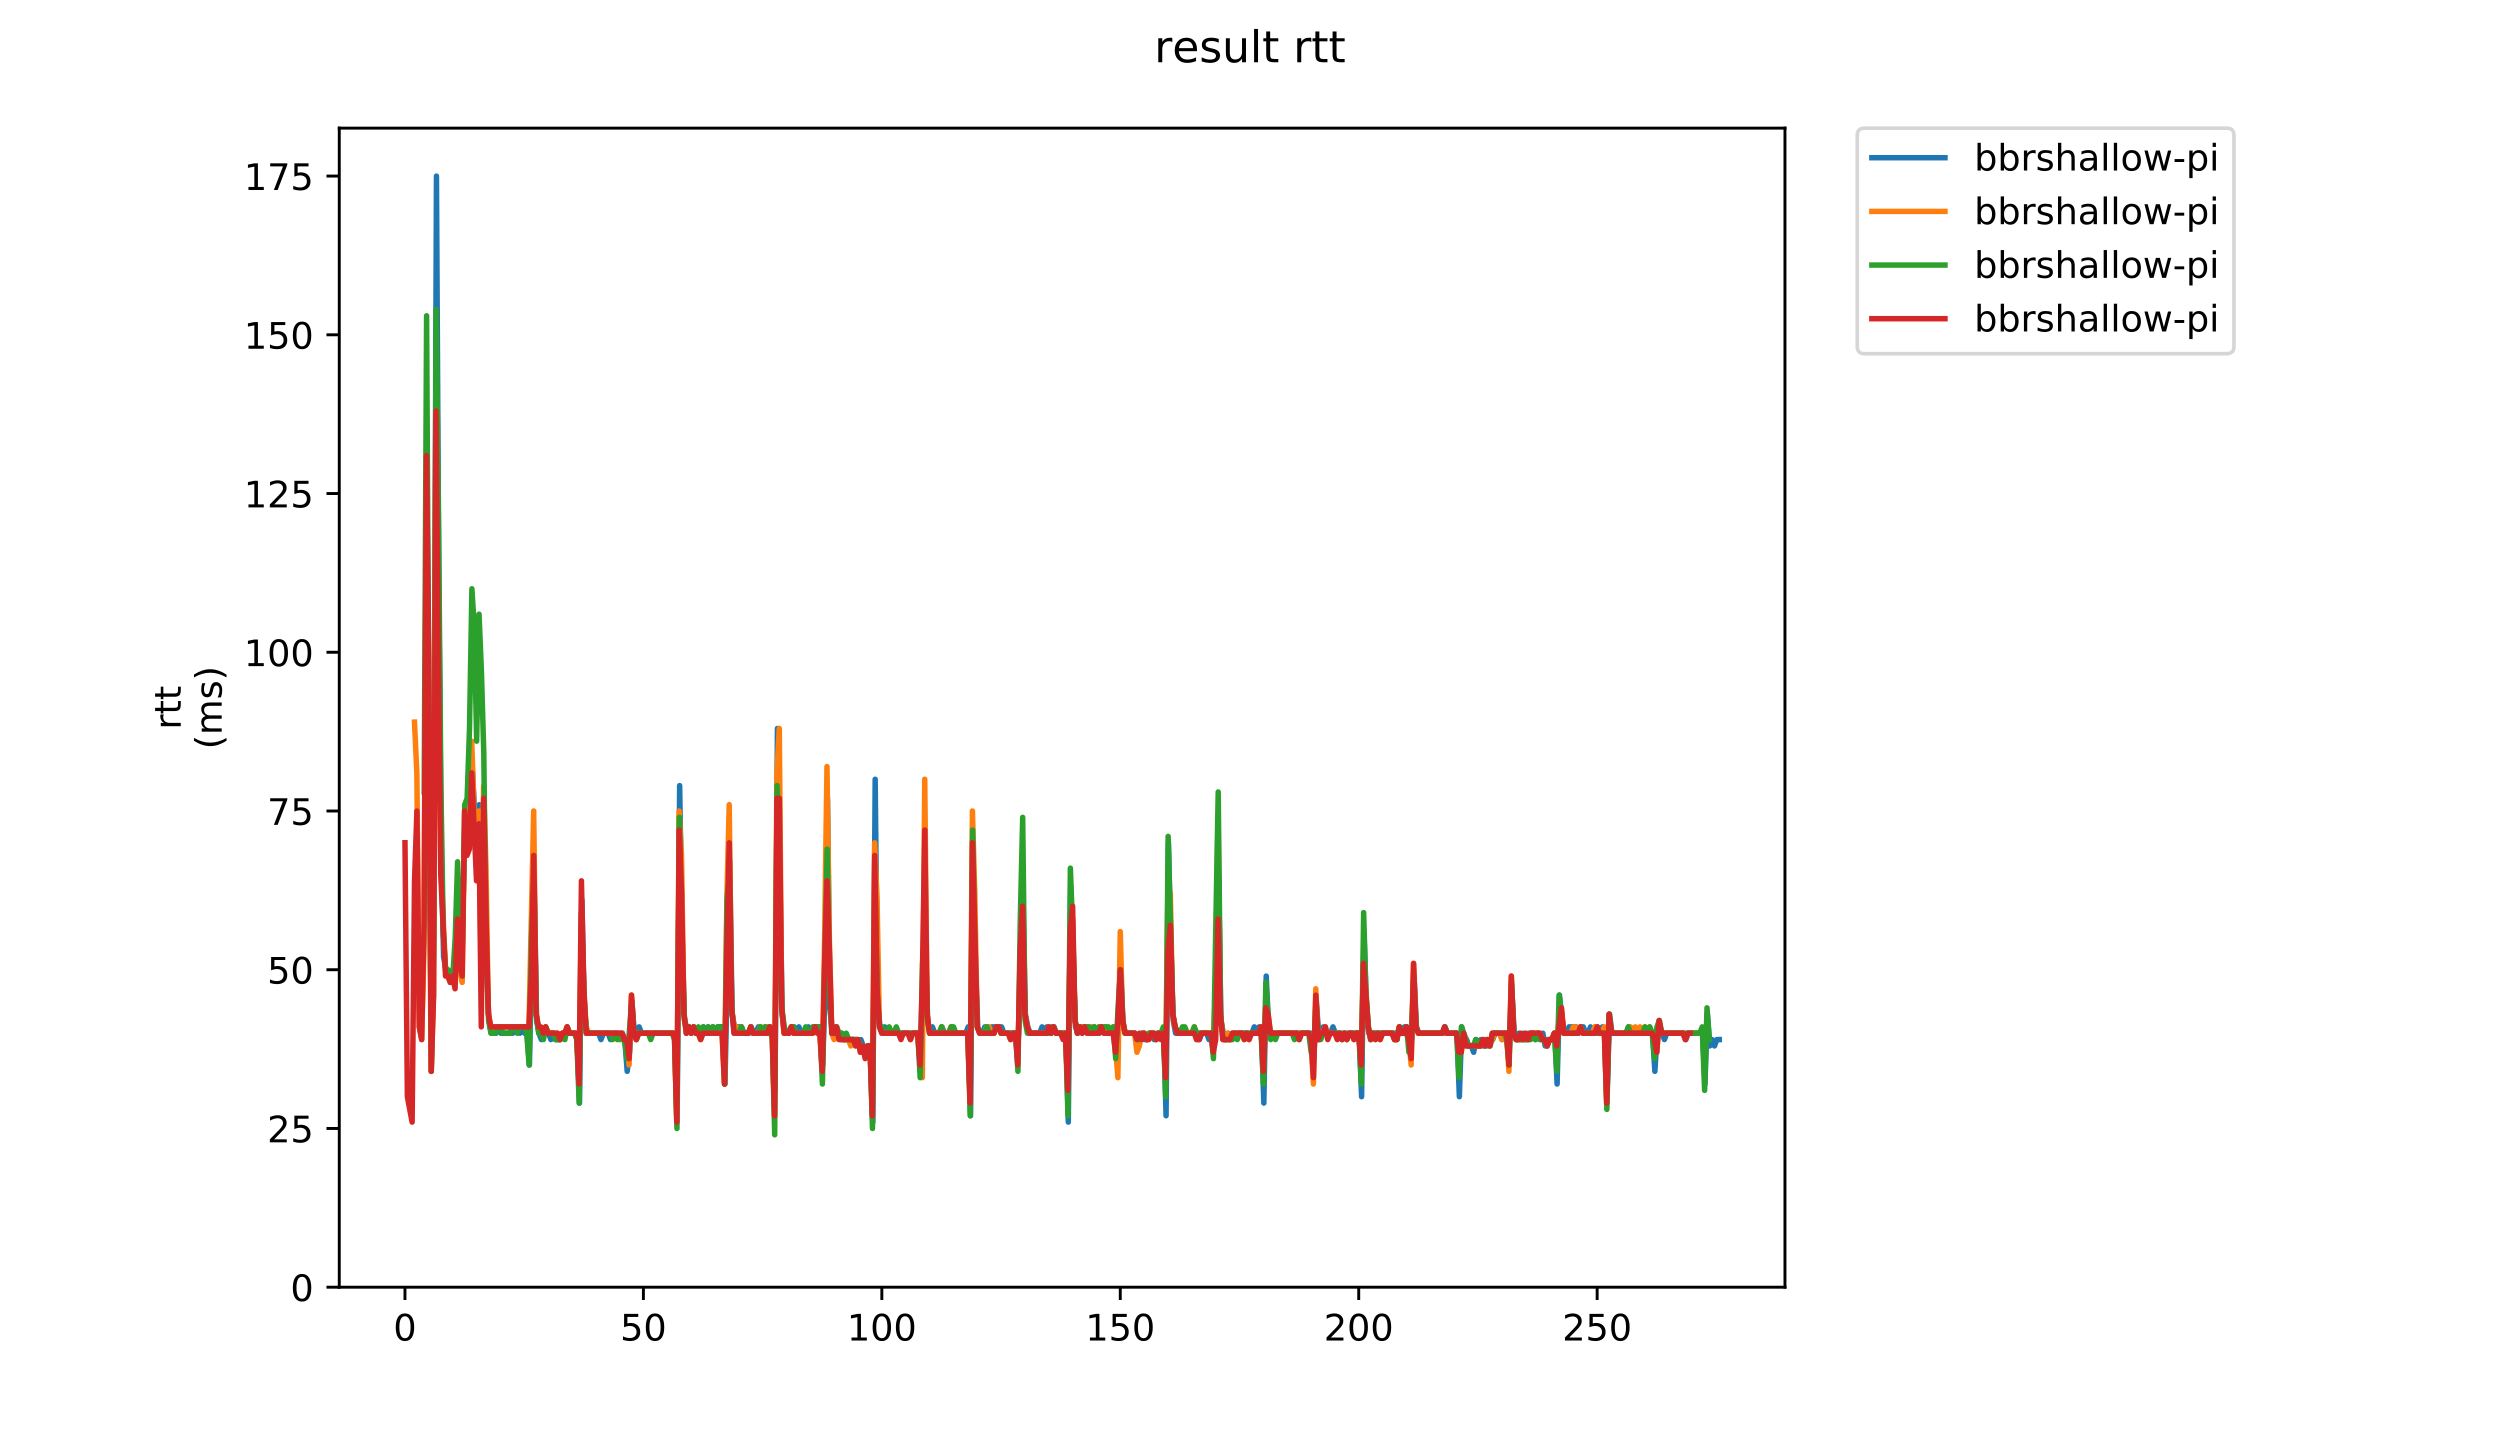 <?xml version="1.0" encoding="utf-8" standalone="no"?>
<!DOCTYPE svg PUBLIC "-//W3C//DTD SVG 1.1//EN"
  "http://www.w3.org/Graphics/SVG/1.1/DTD/svg11.dtd">
<!-- Created with matplotlib (https://matplotlib.org/) -->
<svg height="396pt" version="1.1" viewBox="0 0 684 396" width="684pt" xmlns="http://www.w3.org/2000/svg" xmlns:xlink="http://www.w3.org/1999/xlink">
 <defs>
  <style type="text/css">
*{stroke-linecap:butt;stroke-linejoin:round;}
  </style>
 </defs>
 <g id="figure_1">
  <g id="patch_1">
   <path d="M 0 396 
L 684 396 
L 684 0 
L 0 0 
z
" style="fill:#ffffff;"/>
  </g>
  <g id="axes_1">
   <g id="patch_2">
    <path d="M 92.824 352.174 
L 488.365 352.174 
L 488.365 35.062 
L 92.824 35.062 
z
" style="fill:#ffffff;"/>
   </g>
   <g id="matplotlib.axis_1">
    <g id="xtick_1">
     <g id="line2d_1">
      <defs>
       <path d="M 0 0 
L 0 3.5 
" id="m27944fc934" style="stroke:#000000;stroke-width:0.8;"/>
      </defs>
      <g>
       <use style="stroke:#000000;stroke-width:0.8;" x="110.798" xlink:href="#m27944fc934" y="352.174"/>
      </g>
     </g>
     <g id="text_1">
      <!-- 0 -->
      <defs>
       <path d="M 31.781 66.406 
Q 24.172 66.406 20.328 58.906 
Q 16.5 51.422 16.5 36.375 
Q 16.5 21.391 20.328 13.891 
Q 24.172 6.391 31.781 6.391 
Q 39.453 6.391 43.281 13.891 
Q 47.125 21.391 47.125 36.375 
Q 47.125 51.422 43.281 58.906 
Q 39.453 66.406 31.781 66.406 
z
M 31.781 74.219 
Q 44.047 74.219 50.516 64.516 
Q 56.984 54.828 56.984 36.375 
Q 56.984 17.969 50.516 8.266 
Q 44.047 -1.422 31.781 -1.422 
Q 19.531 -1.422 13.062 8.266 
Q 6.594 17.969 6.594 36.375 
Q 6.594 54.828 13.062 64.516 
Q 19.531 74.219 31.781 74.219 
z
" id="DejaVuSans-48"/>
      </defs>
      <g transform="translate(107.617 366.773)scale(0.1 -0.1)">
       <use xlink:href="#DejaVuSans-48"/>
      </g>
     </g>
    </g>
    <g id="xtick_2">
     <g id="line2d_2">
      <g>
       <use style="stroke:#000000;stroke-width:0.8;" x="176.035" xlink:href="#m27944fc934" y="352.174"/>
      </g>
     </g>
     <g id="text_2">
      <!-- 50 -->
      <defs>
       <path d="M 10.797 72.906 
L 49.516 72.906 
L 49.516 64.594 
L 19.828 64.594 
L 19.828 46.734 
Q 21.969 47.469 24.109 47.828 
Q 26.266 48.188 28.422 48.188 
Q 40.625 48.188 47.75 41.5 
Q 54.891 34.812 54.891 23.391 
Q 54.891 11.625 47.562 5.094 
Q 40.234 -1.422 26.906 -1.422 
Q 22.312 -1.422 17.547 -0.641 
Q 12.797 0.141 7.719 1.703 
L 7.719 11.625 
Q 12.109 9.234 16.797 8.062 
Q 21.484 6.891 26.703 6.891 
Q 35.156 6.891 40.078 11.328 
Q 45.016 15.766 45.016 23.391 
Q 45.016 31 40.078 35.438 
Q 35.156 39.891 26.703 39.891 
Q 22.75 39.891 18.812 39.016 
Q 14.891 38.141 10.797 36.281 
z
" id="DejaVuSans-53"/>
      </defs>
      <g transform="translate(169.672 366.773)scale(0.1 -0.1)">
       <use xlink:href="#DejaVuSans-53"/>
       <use x="63.623" xlink:href="#DejaVuSans-48"/>
      </g>
     </g>
    </g>
    <g id="xtick_3">
     <g id="line2d_3">
      <g>
       <use style="stroke:#000000;stroke-width:0.8;" x="241.272" xlink:href="#m27944fc934" y="352.174"/>
      </g>
     </g>
     <g id="text_3">
      <!-- 100 -->
      <defs>
       <path d="M 12.406 8.297 
L 28.516 8.297 
L 28.516 63.922 
L 10.984 60.406 
L 10.984 69.391 
L 28.422 72.906 
L 38.281 72.906 
L 38.281 8.297 
L 54.391 8.297 
L 54.391 0 
L 12.406 0 
z
" id="DejaVuSans-49"/>
      </defs>
      <g transform="translate(231.728 366.773)scale(0.1 -0.1)">
       <use xlink:href="#DejaVuSans-49"/>
       <use x="63.623" xlink:href="#DejaVuSans-48"/>
       <use x="127.246" xlink:href="#DejaVuSans-48"/>
      </g>
     </g>
    </g>
    <g id="xtick_4">
     <g id="line2d_4">
      <g>
       <use style="stroke:#000000;stroke-width:0.8;" x="306.508" xlink:href="#m27944fc934" y="352.174"/>
      </g>
     </g>
     <g id="text_4">
      <!-- 150 -->
      <g transform="translate(296.965 366.773)scale(0.1 -0.1)">
       <use xlink:href="#DejaVuSans-49"/>
       <use x="63.623" xlink:href="#DejaVuSans-53"/>
       <use x="127.246" xlink:href="#DejaVuSans-48"/>
      </g>
     </g>
    </g>
    <g id="xtick_5">
     <g id="line2d_5">
      <g>
       <use style="stroke:#000000;stroke-width:0.8;" x="371.745" xlink:href="#m27944fc934" y="352.174"/>
      </g>
     </g>
     <g id="text_5">
      <!-- 200 -->
      <defs>
       <path d="M 19.188 8.297 
L 53.609 8.297 
L 53.609 0 
L 7.328 0 
L 7.328 8.297 
Q 12.938 14.109 22.625 23.891 
Q 32.328 33.688 34.812 36.531 
Q 39.547 41.844 41.422 45.531 
Q 43.312 49.219 43.312 52.781 
Q 43.312 58.594 39.234 62.25 
Q 35.156 65.922 28.609 65.922 
Q 23.969 65.922 18.812 64.312 
Q 13.672 62.703 7.812 59.422 
L 7.812 69.391 
Q 13.766 71.781 18.938 73 
Q 24.125 74.219 28.422 74.219 
Q 39.75 74.219 46.484 68.547 
Q 53.219 62.891 53.219 53.422 
Q 53.219 48.922 51.531 44.891 
Q 49.859 40.875 45.406 35.406 
Q 44.188 33.984 37.641 27.219 
Q 31.109 20.453 19.188 8.297 
z
" id="DejaVuSans-50"/>
      </defs>
      <g transform="translate(362.202 366.773)scale(0.1 -0.1)">
       <use xlink:href="#DejaVuSans-50"/>
       <use x="63.623" xlink:href="#DejaVuSans-48"/>
       <use x="127.246" xlink:href="#DejaVuSans-48"/>
      </g>
     </g>
    </g>
    <g id="xtick_6">
     <g id="line2d_6">
      <g>
       <use style="stroke:#000000;stroke-width:0.8;" x="436.982" xlink:href="#m27944fc934" y="352.174"/>
      </g>
     </g>
     <g id="text_6">
      <!-- 250 -->
      <g transform="translate(427.439 366.773)scale(0.1 -0.1)">
       <use xlink:href="#DejaVuSans-50"/>
       <use x="63.623" xlink:href="#DejaVuSans-53"/>
       <use x="127.246" xlink:href="#DejaVuSans-48"/>
      </g>
     </g>
    </g>
   </g>
   <g id="matplotlib.axis_2">
    <g id="ytick_1">
     <g id="line2d_7">
      <defs>
       <path d="M 0 0 
L -3.5 0 
" id="mf3744e5941" style="stroke:#000000;stroke-width:0.8;"/>
      </defs>
      <g>
       <use style="stroke:#000000;stroke-width:0.8;" x="92.824" xlink:href="#mf3744e5941" y="352.174"/>
      </g>
     </g>
     <g id="text_7">
      <!-- 0 -->
      <g transform="translate(79.461 355.973)scale(0.1 -0.1)">
       <use xlink:href="#DejaVuSans-48"/>
      </g>
     </g>
    </g>
    <g id="ytick_2">
     <g id="line2d_8">
      <g>
       <use style="stroke:#000000;stroke-width:0.8;" x="92.824" xlink:href="#mf3744e5941" y="308.746"/>
      </g>
     </g>
     <g id="text_8">
      <!-- 25 -->
      <g transform="translate(73.099 312.545)scale(0.1 -0.1)">
       <use xlink:href="#DejaVuSans-50"/>
       <use x="63.623" xlink:href="#DejaVuSans-53"/>
      </g>
     </g>
    </g>
    <g id="ytick_3">
     <g id="line2d_9">
      <g>
       <use style="stroke:#000000;stroke-width:0.8;" x="92.824" xlink:href="#mf3744e5941" y="265.318"/>
      </g>
     </g>
     <g id="text_9">
      <!-- 50 -->
      <g transform="translate(73.099 269.117)scale(0.1 -0.1)">
       <use xlink:href="#DejaVuSans-53"/>
       <use x="63.623" xlink:href="#DejaVuSans-48"/>
      </g>
     </g>
    </g>
    <g id="ytick_4">
     <g id="line2d_10">
      <g>
       <use style="stroke:#000000;stroke-width:0.8;" x="92.824" xlink:href="#mf3744e5941" y="221.89"/>
      </g>
     </g>
     <g id="text_10">
      <!-- 75 -->
      <defs>
       <path d="M 8.203 72.906 
L 55.078 72.906 
L 55.078 68.703 
L 28.609 0 
L 18.312 0 
L 43.219 64.594 
L 8.203 64.594 
z
" id="DejaVuSans-55"/>
      </defs>
      <g transform="translate(73.099 225.689)scale(0.1 -0.1)">
       <use xlink:href="#DejaVuSans-55"/>
       <use x="63.623" xlink:href="#DejaVuSans-53"/>
      </g>
     </g>
    </g>
    <g id="ytick_5">
     <g id="line2d_11">
      <g>
       <use style="stroke:#000000;stroke-width:0.8;" x="92.824" xlink:href="#mf3744e5941" y="178.462"/>
      </g>
     </g>
     <g id="text_11">
      <!-- 100 -->
      <g transform="translate(66.736 182.261)scale(0.1 -0.1)">
       <use xlink:href="#DejaVuSans-49"/>
       <use x="63.623" xlink:href="#DejaVuSans-48"/>
       <use x="127.246" xlink:href="#DejaVuSans-48"/>
      </g>
     </g>
    </g>
    <g id="ytick_6">
     <g id="line2d_12">
      <g>
       <use style="stroke:#000000;stroke-width:0.8;" x="92.824" xlink:href="#mf3744e5941" y="135.034"/>
      </g>
     </g>
     <g id="text_12">
      <!-- 125 -->
      <g transform="translate(66.736 138.833)scale(0.1 -0.1)">
       <use xlink:href="#DejaVuSans-49"/>
       <use x="63.623" xlink:href="#DejaVuSans-50"/>
       <use x="127.246" xlink:href="#DejaVuSans-53"/>
      </g>
     </g>
    </g>
    <g id="ytick_7">
     <g id="line2d_13">
      <g>
       <use style="stroke:#000000;stroke-width:0.8;" x="92.824" xlink:href="#mf3744e5941" y="91.606"/>
      </g>
     </g>
     <g id="text_13">
      <!-- 150 -->
      <g transform="translate(66.736 95.405)scale(0.1 -0.1)">
       <use xlink:href="#DejaVuSans-49"/>
       <use x="63.623" xlink:href="#DejaVuSans-53"/>
       <use x="127.246" xlink:href="#DejaVuSans-48"/>
      </g>
     </g>
    </g>
    <g id="ytick_8">
     <g id="line2d_14">
      <g>
       <use style="stroke:#000000;stroke-width:0.8;" x="92.824" xlink:href="#mf3744e5941" y="48.178"/>
      </g>
     </g>
     <g id="text_14">
      <!-- 175 -->
      <g transform="translate(66.736 51.977)scale(0.1 -0.1)">
       <use xlink:href="#DejaVuSans-49"/>
       <use x="63.623" xlink:href="#DejaVuSans-55"/>
       <use x="127.246" xlink:href="#DejaVuSans-53"/>
      </g>
     </g>
    </g>
    <g id="text_15">
     <!-- rtt -->
     <defs>
      <path d="M 41.109 46.297 
Q 39.594 47.172 37.812 47.578 
Q 36.031 48 33.891 48 
Q 26.266 48 22.188 43.047 
Q 18.109 38.094 18.109 28.812 
L 18.109 0 
L 9.078 0 
L 9.078 54.688 
L 18.109 54.688 
L 18.109 46.188 
Q 20.953 51.172 25.484 53.578 
Q 30.031 56 36.531 56 
Q 37.453 56 38.578 55.875 
Q 39.703 55.766 41.062 55.516 
z
" id="DejaVuSans-114"/>
      <path d="M 18.312 70.219 
L 18.312 54.688 
L 36.812 54.688 
L 36.812 47.703 
L 18.312 47.703 
L 18.312 18.016 
Q 18.312 11.328 20.141 9.422 
Q 21.969 7.516 27.594 7.516 
L 36.812 7.516 
L 36.812 0 
L 27.594 0 
Q 17.188 0 13.234 3.875 
Q 9.281 7.766 9.281 18.016 
L 9.281 47.703 
L 2.688 47.703 
L 2.688 54.688 
L 9.281 54.688 
L 9.281 70.219 
z
" id="DejaVuSans-116"/>
     </defs>
     <g transform="translate(49.459 199.594)rotate(-90)scale(0.1 -0.1)">
      <use xlink:href="#DejaVuSans-114"/>
      <use x="41.113" xlink:href="#DejaVuSans-116"/>
      <use x="80.322" xlink:href="#DejaVuSans-116"/>
     </g>
     <!-- (ms) -->
     <defs>
      <path d="M 31 75.875 
Q 24.469 64.656 21.281 53.656 
Q 18.109 42.672 18.109 31.391 
Q 18.109 20.125 21.312 9.062 
Q 24.516 -2 31 -13.188 
L 23.188 -13.188 
Q 15.875 -1.703 12.234 9.375 
Q 8.594 20.453 8.594 31.391 
Q 8.594 42.281 12.203 53.312 
Q 15.828 64.359 23.188 75.875 
z
" id="DejaVuSans-40"/>
      <path d="M 52 44.188 
Q 55.375 50.25 60.062 53.125 
Q 64.75 56 71.094 56 
Q 79.641 56 84.281 50.016 
Q 88.922 44.047 88.922 33.016 
L 88.922 0 
L 79.891 0 
L 79.891 32.719 
Q 79.891 40.578 77.094 44.375 
Q 74.312 48.188 68.609 48.188 
Q 61.625 48.188 57.562 43.547 
Q 53.516 38.922 53.516 30.906 
L 53.516 0 
L 44.484 0 
L 44.484 32.719 
Q 44.484 40.625 41.703 44.406 
Q 38.922 48.188 33.109 48.188 
Q 26.219 48.188 22.156 43.531 
Q 18.109 38.875 18.109 30.906 
L 18.109 0 
L 9.078 0 
L 9.078 54.688 
L 18.109 54.688 
L 18.109 46.188 
Q 21.188 51.219 25.484 53.609 
Q 29.781 56 35.688 56 
Q 41.656 56 45.828 52.969 
Q 50 49.953 52 44.188 
z
" id="DejaVuSans-109"/>
      <path d="M 44.281 53.078 
L 44.281 44.578 
Q 40.484 46.531 36.375 47.5 
Q 32.281 48.484 27.875 48.484 
Q 21.188 48.484 17.844 46.438 
Q 14.5 44.391 14.5 40.281 
Q 14.5 37.156 16.891 35.375 
Q 19.281 33.594 26.516 31.984 
L 29.594 31.297 
Q 39.156 29.25 43.188 25.516 
Q 47.219 21.781 47.219 15.094 
Q 47.219 7.469 41.188 3.016 
Q 35.156 -1.422 24.609 -1.422 
Q 20.219 -1.422 15.453 -0.562 
Q 10.688 0.297 5.422 2 
L 5.422 11.281 
Q 10.406 8.688 15.234 7.391 
Q 20.062 6.109 24.812 6.109 
Q 31.156 6.109 34.562 8.281 
Q 37.984 10.453 37.984 14.406 
Q 37.984 18.062 35.516 20.016 
Q 33.062 21.969 24.703 23.781 
L 21.578 24.516 
Q 13.234 26.266 9.516 29.906 
Q 5.812 33.547 5.812 39.891 
Q 5.812 47.609 11.281 51.797 
Q 16.75 56 26.812 56 
Q 31.781 56 36.172 55.266 
Q 40.578 54.547 44.281 53.078 
z
" id="DejaVuSans-115"/>
      <path d="M 8.016 75.875 
L 15.828 75.875 
Q 23.141 64.359 26.781 53.312 
Q 30.422 42.281 30.422 31.391 
Q 30.422 20.453 26.781 9.375 
Q 23.141 -1.703 15.828 -13.188 
L 8.016 -13.188 
Q 14.5 -2 17.703 9.062 
Q 20.906 20.125 20.906 31.391 
Q 20.906 42.672 17.703 53.656 
Q 14.5 64.656 8.016 75.875 
z
" id="DejaVuSans-41"/>
     </defs>
     <g transform="translate(60.657 204.995)rotate(-90)scale(0.1 -0.1)">
      <use xlink:href="#DejaVuSans-40"/>
      <use x="39.014" xlink:href="#DejaVuSans-109"/>
      <use x="136.426" xlink:href="#DejaVuSans-115"/>
      <use x="188.525" xlink:href="#DejaVuSans-41"/>
     </g>
    </g>
   </g>
   <g id="line2d_15">
    <path clip-path="url(#p5537be9d3c)" d="M 118.759 223.627 
L 119.412 48.178 
L 120.064 162.828 
L 120.716 234.05 
L 121.369 261.844 
L 122.021 265.318 
L 122.674 267.055 
L 123.326 267.055 
L 123.978 268.792 
L 124.631 261.844 
L 125.283 253.158 
L 125.935 261.844 
L 126.588 251.421 
L 127.24 225.364 
L 127.893 228.838 
L 129.197 209.73 
L 129.85 221.89 
L 130.502 223.627 
L 131.154 220.153 
L 131.807 228.838 
L 132.459 225.364 
L 133.111 263.581 
L 133.764 279.215 
L 134.416 282.689 
L 135.721 282.689 
L 136.373 280.952 
L 137.026 282.689 
L 140.288 282.689 
L 140.94 280.952 
L 141.592 280.952 
L 142.245 282.689 
L 142.897 280.952 
L 143.549 282.689 
L 144.202 282.689 
L 144.854 291.375 
L 145.506 258.37 
L 146.159 240.998 
L 146.811 279.215 
L 147.464 282.689 
L 148.116 284.426 
L 148.768 282.689 
L 150.073 282.689 
L 150.725 284.426 
L 151.378 282.689 
L 152.03 284.426 
L 153.335 284.426 
L 153.987 282.689 
L 157.249 282.689 
L 157.901 284.426 
L 158.554 301.798 
L 159.206 246.21 
L 159.859 275.741 
L 160.511 282.689 
L 163.773 282.689 
L 164.425 284.426 
L 165.078 282.689 
L 166.382 282.689 
L 167.035 284.426 
L 167.687 282.689 
L 168.992 282.689 
L 169.644 284.426 
L 170.296 282.689 
L 170.949 284.426 
L 171.601 293.112 
L 172.254 287.901 
L 172.906 274.004 
L 173.558 282.689 
L 174.211 282.689 
L 174.863 280.952 
L 175.515 282.689 
L 183.996 282.689 
L 184.649 284.426 
L 185.301 301.798 
L 185.953 214.942 
L 186.606 254.895 
L 187.258 279.215 
L 187.91 280.952 
L 188.563 280.952 
L 189.215 282.689 
L 189.868 280.952 
L 190.52 282.689 
L 191.825 282.689 
L 192.477 280.952 
L 193.129 282.689 
L 193.782 280.952 
L 194.434 282.689 
L 195.087 280.952 
L 195.739 282.689 
L 196.391 280.952 
L 197.696 280.952 
L 198.348 296.586 
L 199.653 235.787 
L 200.305 277.478 
L 200.958 280.952 
L 202.915 280.952 
L 203.567 282.689 
L 204.872 282.689 
L 205.524 280.952 
L 206.177 282.689 
L 206.829 282.689 
L 207.482 280.952 
L 208.134 280.952 
L 208.786 282.689 
L 209.439 280.952 
L 210.743 280.952 
L 211.396 282.689 
L 212.048 298.323 
L 212.7 199.307 
L 214.005 277.478 
L 214.658 282.689 
L 215.962 282.689 
L 216.615 280.952 
L 217.267 280.952 
L 217.919 282.689 
L 218.572 280.952 
L 219.224 282.689 
L 220.529 282.689 
L 221.181 280.952 
L 221.834 282.689 
L 222.486 280.952 
L 224.443 280.952 
L 225.095 291.375 
L 225.748 270.529 
L 226.4 218.416 
L 227.053 275.741 
L 227.705 282.689 
L 228.357 280.952 
L 229.01 282.689 
L 230.314 282.689 
L 230.967 284.426 
L 234.229 284.426 
L 234.881 286.164 
L 235.533 284.426 
L 236.838 287.901 
L 237.49 286.164 
L 238.143 286.164 
L 238.795 307.009 
L 239.448 213.204 
L 240.1 274.004 
L 240.752 280.952 
L 241.405 282.689 
L 242.057 280.952 
L 242.709 282.689 
L 251.19 282.689 
L 251.843 289.638 
L 252.495 277.478 
L 253.147 254.895 
L 253.8 279.215 
L 254.452 282.689 
L 255.104 280.952 
L 255.757 282.689 
L 257.062 282.689 
L 257.714 280.952 
L 258.366 282.689 
L 259.671 282.689 
L 260.323 280.952 
L 260.976 282.689 
L 264.238 282.689 
L 264.89 280.952 
L 265.542 305.272 
L 266.195 234.05 
L 266.847 261.844 
L 267.499 280.952 
L 268.152 282.689 
L 268.804 282.689 
L 269.457 280.952 
L 270.109 280.952 
L 270.761 282.689 
L 271.414 280.952 
L 274.023 280.952 
L 274.676 282.689 
L 277.937 282.689 
L 278.59 284.426 
L 279.242 272.267 
L 279.894 247.947 
L 280.547 277.478 
L 281.199 280.952 
L 281.852 282.689 
L 284.461 282.689 
L 285.113 280.952 
L 285.766 282.689 
L 286.418 280.952 
L 287.071 282.689 
L 287.723 280.952 
L 288.375 280.952 
L 289.028 282.689 
L 291.637 282.689 
L 292.289 307.009 
L 292.942 242.735 
L 294.247 280.952 
L 294.899 282.689 
L 295.551 280.952 
L 297.508 280.952 
L 298.161 282.689 
L 298.813 282.689 
L 299.466 280.952 
L 300.118 282.689 
L 300.77 282.689 
L 301.423 280.952 
L 302.075 280.952 
L 302.727 282.689 
L 304.684 282.689 
L 305.337 284.426 
L 305.989 282.689 
L 306.642 265.318 
L 307.294 280.952 
L 307.946 282.689 
L 310.556 282.689 
L 311.208 284.426 
L 311.861 284.426 
L 312.513 282.689 
L 313.165 284.426 
L 313.818 284.426 
L 314.47 282.689 
L 315.122 282.689 
L 315.775 284.426 
L 316.427 282.689 
L 318.384 282.689 
L 319.037 305.272 
L 319.689 230.576 
L 320.341 258.37 
L 320.994 279.215 
L 321.646 282.689 
L 327.517 282.689 
L 328.17 284.426 
L 328.822 282.689 
L 330.127 282.689 
L 330.779 284.426 
L 331.432 282.689 
L 332.084 286.164 
L 332.736 274.004 
L 333.389 239.261 
L 334.041 279.215 
L 334.693 282.689 
L 335.346 284.426 
L 335.998 282.689 
L 336.651 284.426 
L 337.303 282.689 
L 342.522 282.689 
L 343.174 280.952 
L 343.827 282.689 
L 344.479 280.952 
L 345.131 282.689 
L 345.784 301.798 
L 346.436 267.055 
L 347.088 280.952 
L 347.741 282.689 
L 358.831 282.689 
L 359.483 289.638 
L 360.136 274.004 
L 360.788 282.689 
L 361.441 282.689 
L 362.093 280.952 
L 362.745 282.689 
L 364.05 282.689 
L 364.702 280.952 
L 365.355 282.689 
L 371.878 282.689 
L 372.531 300.06 
L 373.183 254.895 
L 373.836 275.741 
L 374.488 282.689 
L 382.316 282.689 
L 382.969 280.952 
L 383.621 282.689 
L 384.273 280.952 
L 384.926 280.952 
L 385.578 284.426 
L 386.231 284.426 
L 386.883 267.055 
L 387.535 280.952 
L 388.188 282.689 
L 394.711 282.689 
L 395.364 280.952 
L 396.016 282.689 
L 398.626 282.689 
L 399.278 300.06 
L 399.93 280.952 
L 400.583 284.426 
L 401.235 284.426 
L 401.887 286.164 
L 402.54 286.164 
L 403.192 287.901 
L 403.845 284.426 
L 404.497 286.164 
L 405.149 284.426 
L 405.802 286.164 
L 406.454 284.426 
L 407.106 286.164 
L 407.759 284.426 
L 408.411 284.426 
L 409.063 282.689 
L 410.368 282.689 
L 411.021 284.426 
L 411.673 282.689 
L 412.325 282.689 
L 412.978 286.164 
L 413.63 270.529 
L 414.282 282.689 
L 414.935 284.426 
L 415.587 282.689 
L 416.24 284.426 
L 416.892 282.689 
L 417.544 284.426 
L 418.197 282.689 
L 419.501 282.689 
L 420.154 284.426 
L 420.806 282.689 
L 421.458 284.426 
L 422.111 282.689 
L 422.763 286.164 
L 423.416 284.426 
L 424.72 284.426 
L 425.373 282.689 
L 426.025 296.586 
L 426.677 272.267 
L 427.33 279.215 
L 427.982 282.689 
L 428.635 282.689 
L 429.287 280.952 
L 431.244 280.952 
L 431.896 282.689 
L 432.549 280.952 
L 433.201 280.952 
L 433.854 282.689 
L 434.506 282.689 
L 435.158 280.952 
L 435.811 282.689 
L 436.463 280.952 
L 437.115 280.952 
L 437.768 282.689 
L 438.42 280.952 
L 439.072 282.689 
L 439.725 298.323 
L 440.377 277.478 
L 441.03 282.689 
L 444.944 282.689 
L 445.596 280.952 
L 446.249 282.689 
L 452.12 282.689 
L 452.772 293.112 
L 453.425 282.689 
L 454.077 280.952 
L 455.382 284.426 
L 456.034 282.689 
L 460.601 282.689 
L 461.253 284.426 
L 461.905 282.689 
L 465.82 282.689 
L 466.472 296.586 
L 467.124 277.478 
L 467.777 286.164 
L 468.429 284.426 
L 469.081 286.164 
L 469.734 284.426 
L 470.386 284.426 
L 470.386 284.426 
" style="fill:none;stroke:#1f77b4;stroke-linecap:square;stroke-width:1.5;"/>
   </g>
   <g id="line2d_16">
    <path clip-path="url(#p5537be9d3c)" d="M 113.401 197.57 
L 114.053 211.467 
L 114.706 280.952 
L 115.358 284.426 
L 116.01 258.37 
L 116.663 133.297 
L 117.967 293.112 
L 118.62 272.267 
L 119.272 107.24 
L 119.924 183.673 
L 120.577 235.787 
L 121.882 265.318 
L 123.186 268.792 
L 123.839 267.055 
L 124.491 261.844 
L 125.796 265.318 
L 126.448 268.792 
L 127.101 227.101 
L 127.753 230.576 
L 128.405 223.627 
L 129.058 202.782 
L 129.71 221.89 
L 130.362 223.627 
L 131.015 221.89 
L 131.667 267.055 
L 132.319 214.942 
L 132.972 237.524 
L 133.624 277.478 
L 134.277 280.952 
L 144.714 280.952 
L 146.019 221.89 
L 146.672 277.478 
L 147.324 280.952 
L 147.976 282.689 
L 148.629 282.689 
L 149.281 280.952 
L 149.933 282.689 
L 152.543 282.689 
L 153.195 284.426 
L 153.848 282.689 
L 154.5 282.689 
L 155.152 280.952 
L 155.805 282.689 
L 157.762 282.689 
L 158.414 296.586 
L 159.067 249.684 
L 159.719 270.529 
L 160.371 280.952 
L 161.024 282.689 
L 168.852 282.689 
L 169.505 284.426 
L 170.157 282.689 
L 170.809 284.426 
L 171.462 284.426 
L 172.114 291.375 
L 172.766 272.267 
L 173.419 282.689 
L 174.071 284.426 
L 174.723 282.689 
L 184.509 282.689 
L 185.161 307.009 
L 185.814 221.89 
L 186.466 234.05 
L 187.118 277.478 
L 187.771 282.689 
L 188.423 280.952 
L 189.076 282.689 
L 189.728 280.952 
L 190.38 282.689 
L 191.033 282.689 
L 191.685 284.426 
L 192.337 282.689 
L 194.295 282.689 
L 194.947 280.952 
L 195.599 282.689 
L 197.556 282.689 
L 198.209 296.586 
L 198.861 246.21 
L 199.513 220.153 
L 200.166 275.741 
L 200.818 280.952 
L 201.471 280.952 
L 202.123 282.689 
L 202.775 280.952 
L 203.428 282.689 
L 204.732 282.689 
L 205.385 280.952 
L 206.037 282.689 
L 207.342 282.689 
L 207.994 280.952 
L 208.647 282.689 
L 209.299 280.952 
L 210.604 280.952 
L 211.256 282.689 
L 211.908 305.272 
L 212.561 211.467 
L 213.213 199.307 
L 213.866 275.741 
L 214.518 282.689 
L 215.823 282.689 
L 216.475 280.952 
L 217.127 282.689 
L 222.346 282.689 
L 222.999 280.952 
L 223.651 282.689 
L 224.303 282.689 
L 224.956 293.112 
L 225.608 256.632 
L 226.261 209.73 
L 226.913 256.632 
L 227.565 282.689 
L 228.218 284.426 
L 228.87 282.689 
L 229.522 282.689 
L 230.175 284.426 
L 232.132 284.426 
L 232.784 286.164 
L 233.437 284.426 
L 234.089 286.164 
L 234.741 284.426 
L 235.394 287.901 
L 236.046 286.164 
L 236.699 287.901 
L 237.351 286.164 
L 238.003 286.164 
L 238.656 305.272 
L 239.308 230.576 
L 239.96 246.21 
L 240.613 280.952 
L 241.265 282.689 
L 248.441 282.689 
L 249.094 284.426 
L 249.746 282.689 
L 251.051 282.689 
L 251.703 289.638 
L 252.355 294.849 
L 253.008 213.204 
L 253.66 277.478 
L 254.312 282.689 
L 256.922 282.689 
L 257.574 280.952 
L 258.227 282.689 
L 259.531 282.689 
L 260.184 280.952 
L 260.836 282.689 
L 264.75 282.689 
L 265.403 300.06 
L 266.055 221.89 
L 266.707 244.473 
L 267.36 280.952 
L 268.012 282.689 
L 269.317 282.689 
L 269.969 280.952 
L 270.622 280.952 
L 271.274 282.689 
L 271.926 282.689 
L 272.579 280.952 
L 273.231 280.952 
L 273.884 282.689 
L 275.841 282.689 
L 276.493 284.426 
L 277.145 282.689 
L 277.798 282.689 
L 278.45 289.638 
L 279.102 265.318 
L 279.755 256.632 
L 280.407 277.478 
L 281.06 280.952 
L 281.712 282.689 
L 286.279 282.689 
L 286.931 280.952 
L 287.583 282.689 
L 288.236 280.952 
L 288.888 282.689 
L 291.497 282.689 
L 292.15 298.323 
L 292.802 256.632 
L 293.455 251.421 
L 294.107 279.215 
L 294.759 282.689 
L 295.412 280.952 
L 297.369 280.952 
L 298.021 282.689 
L 298.674 280.952 
L 299.326 280.952 
L 299.978 282.689 
L 300.631 280.952 
L 302.588 280.952 
L 303.24 282.689 
L 303.892 282.689 
L 304.545 280.952 
L 305.197 286.164 
L 305.85 294.849 
L 306.502 254.895 
L 307.154 279.215 
L 307.807 282.689 
L 310.416 282.689 
L 311.069 287.901 
L 311.721 286.164 
L 312.373 282.689 
L 313.026 282.689 
L 313.678 284.426 
L 314.33 282.689 
L 315.635 282.689 
L 316.288 284.426 
L 316.94 282.689 
L 318.245 282.689 
L 318.897 293.112 
L 319.549 242.735 
L 320.202 244.473 
L 320.854 277.478 
L 321.506 280.952 
L 322.159 282.689 
L 326.073 282.689 
L 326.725 280.952 
L 327.378 284.426 
L 328.03 282.689 
L 331.292 282.689 
L 331.944 286.164 
L 332.597 270.529 
L 333.249 223.627 
L 333.901 277.478 
L 334.554 282.689 
L 335.206 284.426 
L 335.859 282.689 
L 336.511 284.426 
L 337.163 282.689 
L 339.773 282.689 
L 340.425 284.426 
L 341.078 282.689 
L 341.73 284.426 
L 342.382 282.689 
L 344.339 282.689 
L 344.992 280.952 
L 345.644 293.112 
L 346.296 275.741 
L 346.949 277.478 
L 347.601 282.689 
L 358.039 282.689 
L 358.691 284.426 
L 359.344 296.586 
L 359.996 270.529 
L 360.649 284.426 
L 361.301 282.689 
L 361.953 282.689 
L 362.606 280.952 
L 363.258 282.689 
L 366.52 282.689 
L 367.172 284.426 
L 367.825 282.689 
L 368.477 284.426 
L 369.129 282.689 
L 369.782 282.689 
L 370.434 284.426 
L 371.086 282.689 
L 371.739 282.689 
L 372.391 291.375 
L 373.044 263.581 
L 373.696 270.529 
L 374.348 280.952 
L 375.001 284.426 
L 375.653 282.689 
L 376.305 284.426 
L 376.958 282.689 
L 377.61 284.426 
L 378.263 282.689 
L 380.872 282.689 
L 381.524 284.426 
L 382.177 284.426 
L 382.829 280.952 
L 383.481 282.689 
L 384.786 282.689 
L 385.439 284.426 
L 386.091 291.375 
L 386.743 263.581 
L 387.396 280.952 
L 388.048 282.689 
L 398.486 282.689 
L 399.138 287.901 
L 399.791 287.901 
L 400.443 282.689 
L 401.095 286.164 
L 405.01 286.164 
L 405.662 284.426 
L 406.314 286.164 
L 406.967 284.426 
L 407.619 286.164 
L 408.924 282.689 
L 410.229 282.689 
L 410.881 284.426 
L 411.533 282.689 
L 412.186 282.689 
L 412.838 293.112 
L 413.49 267.055 
L 414.143 282.689 
L 414.795 284.426 
L 418.057 284.426 
L 418.709 282.689 
L 421.319 282.689 
L 421.971 284.426 
L 422.624 284.426 
L 423.276 286.164 
L 423.928 284.426 
L 424.581 284.426 
L 425.233 282.689 
L 425.885 286.164 
L 426.538 279.215 
L 427.19 275.741 
L 427.843 282.689 
L 429.8 282.689 
L 430.452 280.952 
L 431.104 280.952 
L 431.757 282.689 
L 432.409 280.952 
L 433.062 282.689 
L 435.671 282.689 
L 436.323 280.952 
L 436.976 280.952 
L 437.628 282.689 
L 438.28 282.689 
L 438.933 280.952 
L 439.585 301.798 
L 440.238 277.478 
L 440.89 282.689 
L 445.457 282.689 
L 446.109 280.952 
L 446.761 282.689 
L 447.414 280.952 
L 448.066 282.689 
L 448.718 280.952 
L 449.371 282.689 
L 450.023 280.952 
L 450.675 282.689 
L 451.328 280.952 
L 452.633 284.426 
L 453.285 287.901 
L 453.937 279.215 
L 454.59 282.689 
L 460.461 282.689 
L 461.113 284.426 
L 461.766 282.689 
L 465.028 282.689 
L 465.028 282.689 
" style="fill:none;stroke:#ff7f0e;stroke-linecap:square;stroke-width:1.5;"/>
   </g>
   <g id="line2d_17">
    <path clip-path="url(#p5537be9d3c)" d="M 116.061 216.679 
L 116.714 86.394 
L 117.366 204.519 
L 118.018 293.112 
L 118.671 256.632 
L 119.323 84.657 
L 119.975 141.982 
L 120.628 214.942 
L 121.28 254.895 
L 121.932 265.318 
L 122.585 265.318 
L 123.237 267.055 
L 123.89 267.055 
L 124.542 256.632 
L 125.194 235.787 
L 125.847 261.844 
L 126.499 258.37 
L 127.151 220.153 
L 127.804 218.416 
L 128.456 199.307 
L 129.109 161.091 
L 129.761 171.513 
L 130.413 202.782 
L 131.066 168.039 
L 131.718 183.673 
L 132.37 206.256 
L 133.023 261.844 
L 133.675 279.215 
L 134.327 282.689 
L 135.632 282.689 
L 136.285 280.952 
L 136.937 280.952 
L 137.589 282.689 
L 139.546 282.689 
L 140.199 280.952 
L 140.851 280.952 
L 141.504 282.689 
L 142.156 280.952 
L 143.461 280.952 
L 144.113 282.689 
L 144.765 291.375 
L 145.418 256.632 
L 146.07 240.998 
L 146.722 277.478 
L 147.375 282.689 
L 148.027 282.689 
L 148.68 284.426 
L 149.332 280.952 
L 149.984 282.689 
L 151.289 282.689 
L 151.941 284.426 
L 153.246 284.426 
L 153.899 282.689 
L 154.551 284.426 
L 155.203 280.952 
L 155.856 282.689 
L 157.16 282.689 
L 157.813 284.426 
L 158.465 301.798 
L 159.117 249.684 
L 159.77 272.267 
L 160.422 282.689 
L 166.946 282.689 
L 167.598 284.426 
L 168.251 282.689 
L 168.903 284.426 
L 169.555 282.689 
L 170.208 284.426 
L 170.86 284.426 
L 171.513 289.638 
L 172.165 282.689 
L 172.817 274.004 
L 173.47 282.689 
L 174.122 284.426 
L 174.774 282.689 
L 177.384 282.689 
L 178.036 284.426 
L 178.689 282.689 
L 183.908 282.689 
L 184.56 284.426 
L 185.212 308.746 
L 185.865 223.627 
L 186.517 258.37 
L 187.169 277.478 
L 187.822 282.689 
L 188.474 280.952 
L 189.126 282.689 
L 189.779 280.952 
L 190.431 282.689 
L 191.084 280.952 
L 191.736 282.689 
L 192.388 280.952 
L 193.041 282.689 
L 193.693 280.952 
L 194.345 282.689 
L 194.998 280.952 
L 195.65 282.689 
L 196.303 280.952 
L 197.607 280.952 
L 198.26 296.586 
L 198.912 246.21 
L 199.564 239.261 
L 200.217 275.741 
L 200.869 282.689 
L 202.174 282.689 
L 202.826 280.952 
L 203.479 282.689 
L 204.783 282.689 
L 205.436 280.952 
L 206.088 282.689 
L 207.393 282.689 
L 208.045 280.952 
L 208.698 282.689 
L 209.35 280.952 
L 210.002 282.689 
L 210.655 280.952 
L 211.307 284.426 
L 211.959 310.483 
L 212.612 214.942 
L 213.264 256.632 
L 213.916 275.741 
L 214.569 280.952 
L 215.221 282.689 
L 215.874 282.689 
L 216.526 280.952 
L 217.178 280.952 
L 217.831 282.689 
L 219.788 282.689 
L 220.44 280.952 
L 221.093 282.689 
L 221.745 282.689 
L 222.397 280.952 
L 224.354 280.952 
L 225.007 296.586 
L 226.311 232.313 
L 226.964 268.792 
L 227.616 282.689 
L 228.269 282.689 
L 228.921 280.952 
L 229.573 282.689 
L 230.226 282.689 
L 230.878 284.426 
L 231.53 282.689 
L 232.183 284.426 
L 234.792 284.426 
L 235.445 286.164 
L 236.097 286.164 
L 236.749 287.901 
L 237.402 286.164 
L 238.054 286.164 
L 238.706 308.746 
L 239.359 240.998 
L 240.011 272.267 
L 240.664 280.952 
L 241.316 280.952 
L 241.968 282.689 
L 242.621 282.689 
L 243.273 280.952 
L 243.925 282.689 
L 244.578 282.689 
L 245.23 280.952 
L 245.883 282.689 
L 251.102 282.689 
L 251.754 294.849 
L 252.406 263.581 
L 253.059 254.895 
L 253.711 279.215 
L 254.363 282.689 
L 256.973 282.689 
L 257.625 280.952 
L 258.278 282.689 
L 259.582 282.689 
L 260.235 280.952 
L 260.887 280.952 
L 261.539 282.689 
L 264.801 282.689 
L 265.454 305.272 
L 266.106 227.101 
L 266.758 261.844 
L 267.411 280.952 
L 268.063 282.689 
L 269.368 282.689 
L 270.02 280.952 
L 270.673 282.689 
L 271.977 282.689 
L 272.63 280.952 
L 273.282 280.952 
L 273.934 282.689 
L 277.849 282.689 
L 278.501 293.112 
L 279.153 251.421 
L 279.806 223.627 
L 280.458 279.215 
L 281.11 282.689 
L 287.634 282.689 
L 288.287 280.952 
L 288.939 282.689 
L 291.548 282.689 
L 292.201 305.272 
L 292.853 237.524 
L 293.505 254.895 
L 294.158 279.215 
L 294.81 282.689 
L 295.463 280.952 
L 296.115 282.689 
L 296.767 280.952 
L 298.072 280.952 
L 298.724 282.689 
L 299.377 280.952 
L 300.029 282.689 
L 300.682 280.952 
L 303.291 280.952 
L 303.943 282.689 
L 304.596 280.952 
L 305.248 289.638 
L 305.9 275.741 
L 306.553 265.318 
L 307.205 279.215 
L 307.858 282.689 
L 310.467 282.689 
L 311.119 284.426 
L 311.772 284.426 
L 312.424 282.689 
L 313.077 282.689 
L 313.729 284.426 
L 314.381 282.689 
L 315.686 282.689 
L 316.338 284.426 
L 316.991 282.689 
L 317.643 282.689 
L 318.295 280.952 
L 318.948 300.06 
L 319.6 228.838 
L 320.905 277.478 
L 321.557 280.952 
L 322.21 282.689 
L 322.862 282.689 
L 323.514 280.952 
L 324.167 280.952 
L 324.819 282.689 
L 326.124 282.689 
L 326.776 280.952 
L 327.429 282.689 
L 331.343 282.689 
L 331.995 289.638 
L 333.3 216.679 
L 333.952 277.478 
L 334.605 284.426 
L 337.214 284.426 
L 337.867 282.689 
L 338.519 284.426 
L 339.171 282.689 
L 345.043 282.689 
L 345.695 296.586 
L 346.347 268.792 
L 347 279.215 
L 347.652 284.426 
L 348.304 282.689 
L 348.957 284.426 
L 349.609 282.689 
L 353.523 282.689 
L 354.176 284.426 
L 354.828 282.689 
L 355.481 284.426 
L 356.133 282.689 
L 358.09 282.689 
L 358.742 287.901 
L 359.395 289.638 
L 360.047 274.004 
L 360.699 284.426 
L 361.352 284.426 
L 362.004 282.689 
L 366.571 282.689 
L 367.223 284.426 
L 367.876 282.689 
L 368.528 284.426 
L 369.18 282.689 
L 371.79 282.689 
L 372.442 296.586 
L 373.094 249.684 
L 373.747 272.267 
L 374.399 280.952 
L 375.052 284.426 
L 375.704 282.689 
L 380.923 282.689 
L 381.575 284.426 
L 382.228 284.426 
L 382.88 280.952 
L 383.532 282.689 
L 384.185 282.689 
L 384.837 280.952 
L 385.489 287.901 
L 386.142 284.426 
L 386.794 267.055 
L 387.447 280.952 
L 388.099 282.689 
L 394.623 282.689 
L 395.275 280.952 
L 395.927 282.689 
L 398.537 282.689 
L 399.189 294.849 
L 399.842 280.952 
L 401.799 286.164 
L 403.103 286.164 
L 403.756 284.426 
L 404.408 286.164 
L 405.061 286.164 
L 405.713 284.426 
L 406.365 286.164 
L 407.018 284.426 
L 407.67 286.164 
L 408.322 282.689 
L 411.584 282.689 
L 412.237 284.426 
L 412.889 291.375 
L 413.541 268.792 
L 414.194 282.689 
L 414.846 284.426 
L 418.76 284.426 
L 419.413 282.689 
L 420.065 284.426 
L 420.717 282.689 
L 421.37 284.426 
L 422.675 284.426 
L 423.327 286.164 
L 423.979 284.426 
L 424.632 284.426 
L 425.284 282.689 
L 425.936 293.112 
L 426.589 272.267 
L 427.893 282.689 
L 431.808 282.689 
L 432.46 280.952 
L 433.112 282.689 
L 438.984 282.689 
L 439.636 303.535 
L 440.288 277.478 
L 440.941 282.689 
L 444.855 282.689 
L 445.507 280.952 
L 446.16 282.689 
L 449.422 282.689 
L 450.074 280.952 
L 450.726 282.689 
L 451.379 280.952 
L 452.031 282.689 
L 452.683 289.638 
L 453.336 280.952 
L 453.988 279.215 
L 454.641 282.689 
L 465.078 282.689 
L 465.731 280.952 
L 466.383 298.323 
L 467.036 275.741 
L 467.688 284.426 
L 467.688 284.426 
" style="fill:none;stroke:#2ca02c;stroke-linecap:square;stroke-width:1.5;"/>
   </g>
   <g id="line2d_18">
    <path clip-path="url(#p5537be9d3c)" d="M 110.803 230.576 
L 111.455 300.06 
L 112.76 307.009 
L 113.413 240.998 
L 114.065 221.89 
L 114.717 280.952 
L 115.37 284.426 
L 116.022 253.158 
L 116.674 124.611 
L 117.327 180.199 
L 117.979 293.112 
L 118.631 272.267 
L 119.284 112.451 
L 119.936 181.936 
L 120.589 239.261 
L 121.893 267.055 
L 122.546 267.055 
L 123.198 268.792 
L 123.85 267.055 
L 124.503 270.529 
L 125.155 251.421 
L 125.808 263.581 
L 126.46 267.055 
L 127.112 221.89 
L 127.765 234.05 
L 128.417 232.313 
L 129.069 211.467 
L 130.374 240.998 
L 131.026 225.364 
L 131.679 280.952 
L 132.331 218.416 
L 132.984 251.421 
L 133.636 277.478 
L 134.288 280.952 
L 144.726 280.952 
L 145.379 267.055 
L 146.031 234.05 
L 146.683 277.478 
L 147.336 280.952 
L 147.988 280.952 
L 148.64 282.689 
L 149.293 280.952 
L 149.945 282.689 
L 152.555 282.689 
L 153.207 284.426 
L 153.859 282.689 
L 154.512 282.689 
L 155.164 280.952 
L 155.817 282.689 
L 157.774 282.689 
L 158.426 296.586 
L 159.078 240.998 
L 159.731 270.529 
L 160.383 282.689 
L 170.169 282.689 
L 170.821 284.426 
L 171.473 284.426 
L 172.126 289.638 
L 172.778 272.267 
L 173.43 282.689 
L 174.083 284.426 
L 174.735 282.689 
L 184.521 282.689 
L 185.173 307.009 
L 185.825 227.101 
L 186.478 244.473 
L 187.13 277.478 
L 187.783 282.689 
L 188.435 280.952 
L 189.087 282.689 
L 189.74 280.952 
L 190.392 282.689 
L 191.044 282.689 
L 191.697 284.426 
L 192.349 282.689 
L 197.568 282.689 
L 198.22 296.586 
L 198.873 260.107 
L 199.525 230.576 
L 200.178 275.741 
L 200.83 282.689 
L 204.744 282.689 
L 205.397 280.952 
L 206.049 282.689 
L 209.963 282.689 
L 210.615 280.952 
L 211.268 282.689 
L 211.92 305.272 
L 212.573 218.416 
L 213.225 218.416 
L 213.877 275.741 
L 214.53 282.689 
L 215.834 282.689 
L 216.487 280.952 
L 217.139 282.689 
L 222.358 282.689 
L 223.011 280.952 
L 223.663 282.689 
L 224.315 282.689 
L 224.968 293.112 
L 225.62 263.581 
L 226.272 240.998 
L 226.925 260.107 
L 227.577 282.689 
L 228.229 282.689 
L 228.882 280.952 
L 229.534 284.426 
L 233.448 284.426 
L 234.101 286.164 
L 234.753 284.426 
L 235.406 287.901 
L 236.058 286.164 
L 236.71 289.638 
L 237.363 286.164 
L 238.015 286.164 
L 238.667 305.272 
L 239.32 234.05 
L 239.972 270.529 
L 240.624 280.952 
L 241.277 282.689 
L 245.843 282.689 
L 246.496 284.426 
L 247.148 282.689 
L 248.453 282.689 
L 249.105 284.426 
L 249.758 282.689 
L 251.062 282.689 
L 251.715 291.375 
L 252.367 267.055 
L 253.019 227.101 
L 253.672 277.478 
L 254.324 282.689 
L 264.762 282.689 
L 265.414 301.798 
L 266.067 230.576 
L 267.372 280.952 
L 268.024 282.689 
L 271.938 282.689 
L 272.591 280.952 
L 273.243 280.952 
L 273.895 282.689 
L 275.852 282.689 
L 276.505 284.426 
L 277.157 282.689 
L 277.809 282.689 
L 278.462 291.375 
L 279.114 260.107 
L 279.767 247.947 
L 280.419 277.478 
L 281.071 280.952 
L 281.724 282.689 
L 286.29 282.689 
L 286.943 280.952 
L 287.595 282.689 
L 288.247 280.952 
L 288.9 282.689 
L 290.204 282.689 
L 290.857 284.426 
L 291.509 282.689 
L 292.162 298.323 
L 292.814 254.895 
L 293.466 247.947 
L 294.119 279.215 
L 294.771 282.689 
L 295.423 280.952 
L 296.076 282.689 
L 296.728 280.952 
L 297.381 282.689 
L 300.642 282.689 
L 301.295 280.952 
L 301.947 282.689 
L 304.557 282.689 
L 305.209 287.901 
L 305.861 279.215 
L 306.514 265.318 
L 307.166 279.215 
L 307.818 282.689 
L 310.428 282.689 
L 311.08 284.426 
L 311.733 282.689 
L 312.385 284.426 
L 313.037 282.689 
L 313.69 284.426 
L 314.342 284.426 
L 314.995 282.689 
L 315.647 282.689 
L 316.299 284.426 
L 316.952 282.689 
L 317.604 284.426 
L 318.256 282.689 
L 318.909 294.849 
L 319.561 260.107 
L 320.213 253.158 
L 320.866 277.478 
L 321.518 280.952 
L 322.171 282.689 
L 326.737 282.689 
L 327.39 284.426 
L 328.042 284.426 
L 328.694 282.689 
L 331.304 282.689 
L 331.956 287.901 
L 332.608 284.426 
L 333.261 251.421 
L 333.913 277.478 
L 334.566 284.426 
L 336.523 284.426 
L 337.175 282.689 
L 339.785 282.689 
L 340.437 284.426 
L 341.089 282.689 
L 341.742 284.426 
L 342.394 282.689 
L 344.351 282.689 
L 345.003 280.952 
L 345.656 293.112 
L 346.308 275.741 
L 346.961 277.478 
L 347.613 282.689 
L 354.789 282.689 
L 355.441 284.426 
L 356.094 282.689 
L 358.051 282.689 
L 358.703 284.426 
L 359.356 294.849 
L 360.008 272.267 
L 360.66 284.426 
L 361.313 282.689 
L 361.965 282.689 
L 362.617 280.952 
L 363.27 284.426 
L 363.922 282.689 
L 365.227 282.689 
L 365.879 284.426 
L 366.532 282.689 
L 367.184 284.426 
L 367.836 282.689 
L 368.489 284.426 
L 369.141 282.689 
L 369.793 282.689 
L 370.446 284.426 
L 371.098 282.689 
L 371.751 282.689 
L 372.403 291.375 
L 373.055 263.581 
L 374.36 280.952 
L 375.012 284.426 
L 375.665 282.689 
L 376.317 284.426 
L 376.97 282.689 
L 377.622 284.426 
L 378.274 282.689 
L 380.884 282.689 
L 381.536 284.426 
L 382.188 284.426 
L 382.841 280.952 
L 383.493 282.689 
L 384.146 282.689 
L 384.798 280.952 
L 385.45 284.426 
L 386.103 289.638 
L 386.755 263.581 
L 387.407 280.952 
L 388.06 282.689 
L 394.584 282.689 
L 395.236 280.952 
L 395.888 282.689 
L 398.498 282.689 
L 399.15 287.901 
L 399.802 287.901 
L 400.455 282.689 
L 401.107 286.164 
L 405.021 286.164 
L 405.674 284.426 
L 406.326 286.164 
L 406.979 284.426 
L 407.631 286.164 
L 408.283 282.689 
L 412.197 282.689 
L 412.85 291.375 
L 413.502 267.055 
L 414.155 282.689 
L 414.807 284.426 
L 415.459 284.426 
L 416.112 282.689 
L 416.764 284.426 
L 417.416 282.689 
L 418.069 284.426 
L 418.721 282.689 
L 421.331 282.689 
L 421.983 284.426 
L 422.635 284.426 
L 423.288 286.164 
L 423.94 284.426 
L 424.592 284.426 
L 425.245 282.689 
L 425.897 286.164 
L 427.202 275.741 
L 427.854 282.689 
L 431.769 282.689 
L 432.421 280.952 
L 433.073 282.689 
L 436.335 282.689 
L 436.987 280.952 
L 437.64 282.689 
L 438.945 282.689 
L 439.597 301.798 
L 440.249 277.478 
L 440.902 282.689 
L 451.992 282.689 
L 452.644 284.426 
L 453.297 287.901 
L 453.949 279.215 
L 454.601 282.689 
L 460.473 282.689 
L 461.125 284.426 
L 461.777 282.689 
L 462.43 282.689 
L 462.43 282.689 
" style="fill:none;stroke:#d62728;stroke-linecap:square;stroke-width:1.5;"/>
   </g>
   <g id="patch_3">
    <path d="M 92.824 352.174 
L 92.824 35.062 
" style="fill:none;stroke:#000000;stroke-linecap:square;stroke-linejoin:miter;stroke-width:0.8;"/>
   </g>
   <g id="patch_4">
    <path d="M 488.365 352.174 
L 488.365 35.062 
" style="fill:none;stroke:#000000;stroke-linecap:square;stroke-linejoin:miter;stroke-width:0.8;"/>
   </g>
   <g id="patch_5">
    <path d="M 92.824 352.174 
L 488.365 352.174 
" style="fill:none;stroke:#000000;stroke-linecap:square;stroke-linejoin:miter;stroke-width:0.8;"/>
   </g>
   <g id="patch_6">
    <path d="M 92.824 35.062 
L 488.365 35.062 
" style="fill:none;stroke:#000000;stroke-linecap:square;stroke-linejoin:miter;stroke-width:0.8;"/>
   </g>
   <g id="legend_1">
    <g id="patch_7">
     <path d="M 510.142 96.775 
L 609.213 96.775 
Q 611.213 96.775 611.213 94.775 
L 611.213 37.062 
Q 611.213 35.062 609.213 35.062 
L 510.142 35.062 
Q 508.142 35.062 508.142 37.062 
L 508.142 94.775 
Q 508.142 96.775 510.142 96.775 
z
" style="fill:#ffffff;opacity:0.8;stroke:#cccccc;stroke-linejoin:miter;"/>
    </g>
    <g id="line2d_19">
     <path d="M 512.142 43.161 
L 532.142 43.161 
" style="fill:none;stroke:#1f77b4;stroke-linecap:square;stroke-width:1.5;"/>
    </g>
    <g id="line2d_20"/>
    <g id="text_16">
     <!-- bbrshallow-pi -->
     <defs>
      <path d="M 48.688 27.297 
Q 48.688 37.203 44.609 42.844 
Q 40.531 48.484 33.406 48.484 
Q 26.266 48.484 22.188 42.844 
Q 18.109 37.203 18.109 27.297 
Q 18.109 17.391 22.188 11.75 
Q 26.266 6.109 33.406 6.109 
Q 40.531 6.109 44.609 11.75 
Q 48.688 17.391 48.688 27.297 
z
M 18.109 46.391 
Q 20.953 51.266 25.266 53.625 
Q 29.594 56 35.594 56 
Q 45.562 56 51.781 48.094 
Q 58.016 40.188 58.016 27.297 
Q 58.016 14.406 51.781 6.484 
Q 45.562 -1.422 35.594 -1.422 
Q 29.594 -1.422 25.266 0.953 
Q 20.953 3.328 18.109 8.203 
L 18.109 0 
L 9.078 0 
L 9.078 75.984 
L 18.109 75.984 
z
" id="DejaVuSans-98"/>
      <path d="M 54.891 33.016 
L 54.891 0 
L 45.906 0 
L 45.906 32.719 
Q 45.906 40.484 42.875 44.328 
Q 39.844 48.188 33.797 48.188 
Q 26.516 48.188 22.312 43.547 
Q 18.109 38.922 18.109 30.906 
L 18.109 0 
L 9.078 0 
L 9.078 75.984 
L 18.109 75.984 
L 18.109 46.188 
Q 21.344 51.125 25.703 53.562 
Q 30.078 56 35.797 56 
Q 45.219 56 50.047 50.172 
Q 54.891 44.344 54.891 33.016 
z
" id="DejaVuSans-104"/>
      <path d="M 34.281 27.484 
Q 23.391 27.484 19.188 25 
Q 14.984 22.516 14.984 16.5 
Q 14.984 11.719 18.141 8.906 
Q 21.297 6.109 26.703 6.109 
Q 34.188 6.109 38.703 11.406 
Q 43.219 16.703 43.219 25.484 
L 43.219 27.484 
z
M 52.203 31.203 
L 52.203 0 
L 43.219 0 
L 43.219 8.297 
Q 40.141 3.328 35.547 0.953 
Q 30.953 -1.422 24.312 -1.422 
Q 15.922 -1.422 10.953 3.297 
Q 6 8.016 6 15.922 
Q 6 25.141 12.172 29.828 
Q 18.359 34.516 30.609 34.516 
L 43.219 34.516 
L 43.219 35.406 
Q 43.219 41.609 39.141 45 
Q 35.062 48.391 27.688 48.391 
Q 23 48.391 18.547 47.266 
Q 14.109 46.141 10.016 43.891 
L 10.016 52.203 
Q 14.938 54.109 19.578 55.047 
Q 24.219 56 28.609 56 
Q 40.484 56 46.344 49.844 
Q 52.203 43.703 52.203 31.203 
z
" id="DejaVuSans-97"/>
      <path d="M 9.422 75.984 
L 18.406 75.984 
L 18.406 0 
L 9.422 0 
z
" id="DejaVuSans-108"/>
      <path d="M 30.609 48.391 
Q 23.391 48.391 19.188 42.75 
Q 14.984 37.109 14.984 27.297 
Q 14.984 17.484 19.156 11.844 
Q 23.344 6.203 30.609 6.203 
Q 37.797 6.203 41.984 11.859 
Q 46.188 17.531 46.188 27.297 
Q 46.188 37.016 41.984 42.703 
Q 37.797 48.391 30.609 48.391 
z
M 30.609 56 
Q 42.328 56 49.016 48.375 
Q 55.719 40.766 55.719 27.297 
Q 55.719 13.875 49.016 6.219 
Q 42.328 -1.422 30.609 -1.422 
Q 18.844 -1.422 12.172 6.219 
Q 5.516 13.875 5.516 27.297 
Q 5.516 40.766 12.172 48.375 
Q 18.844 56 30.609 56 
z
" id="DejaVuSans-111"/>
      <path d="M 4.203 54.688 
L 13.188 54.688 
L 24.422 12.016 
L 35.594 54.688 
L 46.188 54.688 
L 57.422 12.016 
L 68.609 54.688 
L 77.594 54.688 
L 63.281 0 
L 52.688 0 
L 40.922 44.828 
L 29.109 0 
L 18.5 0 
z
" id="DejaVuSans-119"/>
      <path d="M 4.891 31.391 
L 31.203 31.391 
L 31.203 23.391 
L 4.891 23.391 
z
" id="DejaVuSans-45"/>
      <path d="M 18.109 8.203 
L 18.109 -20.797 
L 9.078 -20.797 
L 9.078 54.688 
L 18.109 54.688 
L 18.109 46.391 
Q 20.953 51.266 25.266 53.625 
Q 29.594 56 35.594 56 
Q 45.562 56 51.781 48.094 
Q 58.016 40.188 58.016 27.297 
Q 58.016 14.406 51.781 6.484 
Q 45.562 -1.422 35.594 -1.422 
Q 29.594 -1.422 25.266 0.953 
Q 20.953 3.328 18.109 8.203 
z
M 48.688 27.297 
Q 48.688 37.203 44.609 42.844 
Q 40.531 48.484 33.406 48.484 
Q 26.266 48.484 22.188 42.844 
Q 18.109 37.203 18.109 27.297 
Q 18.109 17.391 22.188 11.75 
Q 26.266 6.109 33.406 6.109 
Q 40.531 6.109 44.609 11.75 
Q 48.688 17.391 48.688 27.297 
z
" id="DejaVuSans-112"/>
      <path d="M 9.422 54.688 
L 18.406 54.688 
L 18.406 0 
L 9.422 0 
z
M 9.422 75.984 
L 18.406 75.984 
L 18.406 64.594 
L 9.422 64.594 
z
" id="DejaVuSans-105"/>
     </defs>
     <g transform="translate(540.142 46.661)scale(0.1 -0.1)">
      <use xlink:href="#DejaVuSans-98"/>
      <use x="63.477" xlink:href="#DejaVuSans-98"/>
      <use x="126.953" xlink:href="#DejaVuSans-114"/>
      <use x="168.066" xlink:href="#DejaVuSans-115"/>
      <use x="220.166" xlink:href="#DejaVuSans-104"/>
      <use x="283.545" xlink:href="#DejaVuSans-97"/>
      <use x="344.824" xlink:href="#DejaVuSans-108"/>
      <use x="372.607" xlink:href="#DejaVuSans-108"/>
      <use x="400.391" xlink:href="#DejaVuSans-111"/>
      <use x="461.572" xlink:href="#DejaVuSans-119"/>
      <use x="543.359" xlink:href="#DejaVuSans-45"/>
      <use x="579.443" xlink:href="#DejaVuSans-112"/>
      <use x="642.92" xlink:href="#DejaVuSans-105"/>
     </g>
    </g>
    <g id="line2d_21">
     <path d="M 512.142 57.839 
L 532.142 57.839 
" style="fill:none;stroke:#ff7f0e;stroke-linecap:square;stroke-width:1.5;"/>
    </g>
    <g id="line2d_22"/>
    <g id="text_17">
     <!-- bbrshallow-pi -->
     <g transform="translate(540.142 61.339)scale(0.1 -0.1)">
      <use xlink:href="#DejaVuSans-98"/>
      <use x="63.477" xlink:href="#DejaVuSans-98"/>
      <use x="126.953" xlink:href="#DejaVuSans-114"/>
      <use x="168.066" xlink:href="#DejaVuSans-115"/>
      <use x="220.166" xlink:href="#DejaVuSans-104"/>
      <use x="283.545" xlink:href="#DejaVuSans-97"/>
      <use x="344.824" xlink:href="#DejaVuSans-108"/>
      <use x="372.607" xlink:href="#DejaVuSans-108"/>
      <use x="400.391" xlink:href="#DejaVuSans-111"/>
      <use x="461.572" xlink:href="#DejaVuSans-119"/>
      <use x="543.359" xlink:href="#DejaVuSans-45"/>
      <use x="579.443" xlink:href="#DejaVuSans-112"/>
      <use x="642.92" xlink:href="#DejaVuSans-105"/>
     </g>
    </g>
    <g id="line2d_23">
     <path d="M 512.142 72.517 
L 532.142 72.517 
" style="fill:none;stroke:#2ca02c;stroke-linecap:square;stroke-width:1.5;"/>
    </g>
    <g id="line2d_24"/>
    <g id="text_18">
     <!-- bbrshallow-pi -->
     <g transform="translate(540.142 76.017)scale(0.1 -0.1)">
      <use xlink:href="#DejaVuSans-98"/>
      <use x="63.477" xlink:href="#DejaVuSans-98"/>
      <use x="126.953" xlink:href="#DejaVuSans-114"/>
      <use x="168.066" xlink:href="#DejaVuSans-115"/>
      <use x="220.166" xlink:href="#DejaVuSans-104"/>
      <use x="283.545" xlink:href="#DejaVuSans-97"/>
      <use x="344.824" xlink:href="#DejaVuSans-108"/>
      <use x="372.607" xlink:href="#DejaVuSans-108"/>
      <use x="400.391" xlink:href="#DejaVuSans-111"/>
      <use x="461.572" xlink:href="#DejaVuSans-119"/>
      <use x="543.359" xlink:href="#DejaVuSans-45"/>
      <use x="579.443" xlink:href="#DejaVuSans-112"/>
      <use x="642.92" xlink:href="#DejaVuSans-105"/>
     </g>
    </g>
    <g id="line2d_25">
     <path d="M 512.142 87.195 
L 532.142 87.195 
" style="fill:none;stroke:#d62728;stroke-linecap:square;stroke-width:1.5;"/>
    </g>
    <g id="line2d_26"/>
    <g id="text_19">
     <!-- bbrshallow-pi -->
     <g transform="translate(540.142 90.695)scale(0.1 -0.1)">
      <use xlink:href="#DejaVuSans-98"/>
      <use x="63.477" xlink:href="#DejaVuSans-98"/>
      <use x="126.953" xlink:href="#DejaVuSans-114"/>
      <use x="168.066" xlink:href="#DejaVuSans-115"/>
      <use x="220.166" xlink:href="#DejaVuSans-104"/>
      <use x="283.545" xlink:href="#DejaVuSans-97"/>
      <use x="344.824" xlink:href="#DejaVuSans-108"/>
      <use x="372.607" xlink:href="#DejaVuSans-108"/>
      <use x="400.391" xlink:href="#DejaVuSans-111"/>
      <use x="461.572" xlink:href="#DejaVuSans-119"/>
      <use x="543.359" xlink:href="#DejaVuSans-45"/>
      <use x="579.443" xlink:href="#DejaVuSans-112"/>
      <use x="642.92" xlink:href="#DejaVuSans-105"/>
     </g>
    </g>
   </g>
  </g>
  <g id="text_20">
   <!-- result rtt -->
   <defs>
    <path d="M 56.203 29.594 
L 56.203 25.203 
L 14.891 25.203 
Q 15.484 15.922 20.484 11.062 
Q 25.484 6.203 34.422 6.203 
Q 39.594 6.203 44.453 7.469 
Q 49.312 8.734 54.109 11.281 
L 54.109 2.781 
Q 49.266 0.734 44.188 -0.344 
Q 39.109 -1.422 33.891 -1.422 
Q 20.797 -1.422 13.156 6.188 
Q 5.516 13.812 5.516 26.812 
Q 5.516 40.234 12.766 48.109 
Q 20.016 56 32.328 56 
Q 43.359 56 49.781 48.891 
Q 56.203 41.797 56.203 29.594 
z
M 47.219 32.234 
Q 47.125 39.594 43.094 43.984 
Q 39.062 48.391 32.422 48.391 
Q 24.906 48.391 20.391 44.141 
Q 15.875 39.891 15.188 32.172 
z
" id="DejaVuSans-101"/>
    <path d="M 8.5 21.578 
L 8.5 54.688 
L 17.484 54.688 
L 17.484 21.922 
Q 17.484 14.156 20.5 10.266 
Q 23.531 6.391 29.594 6.391 
Q 36.859 6.391 41.078 11.031 
Q 45.312 15.672 45.312 23.688 
L 45.312 54.688 
L 54.297 54.688 
L 54.297 0 
L 45.312 0 
L 45.312 8.406 
Q 42.047 3.422 37.719 1 
Q 33.406 -1.422 27.688 -1.422 
Q 18.266 -1.422 13.375 4.438 
Q 8.5 10.297 8.5 21.578 
z
M 31.109 56 
z
" id="DejaVuSans-117"/>
    <path id="DejaVuSans-32"/>
   </defs>
   <g transform="translate(315.818 17.038)scale(0.12 -0.12)">
    <use xlink:href="#DejaVuSans-114"/>
    <use x="41.082" xlink:href="#DejaVuSans-101"/>
    <use x="102.605" xlink:href="#DejaVuSans-115"/>
    <use x="154.705" xlink:href="#DejaVuSans-117"/>
    <use x="218.084" xlink:href="#DejaVuSans-108"/>
    <use x="245.867" xlink:href="#DejaVuSans-116"/>
    <use x="285.076" xlink:href="#DejaVuSans-32"/>
    <use x="316.863" xlink:href="#DejaVuSans-114"/>
    <use x="357.977" xlink:href="#DejaVuSans-116"/>
    <use x="397.186" xlink:href="#DejaVuSans-116"/>
   </g>
  </g>
 </g>
 <defs>
  <clipPath id="p5537be9d3c">
   <rect height="317.112" width="395.541" x="92.824" y="35.062"/>
  </clipPath>
 </defs>
</svg>
